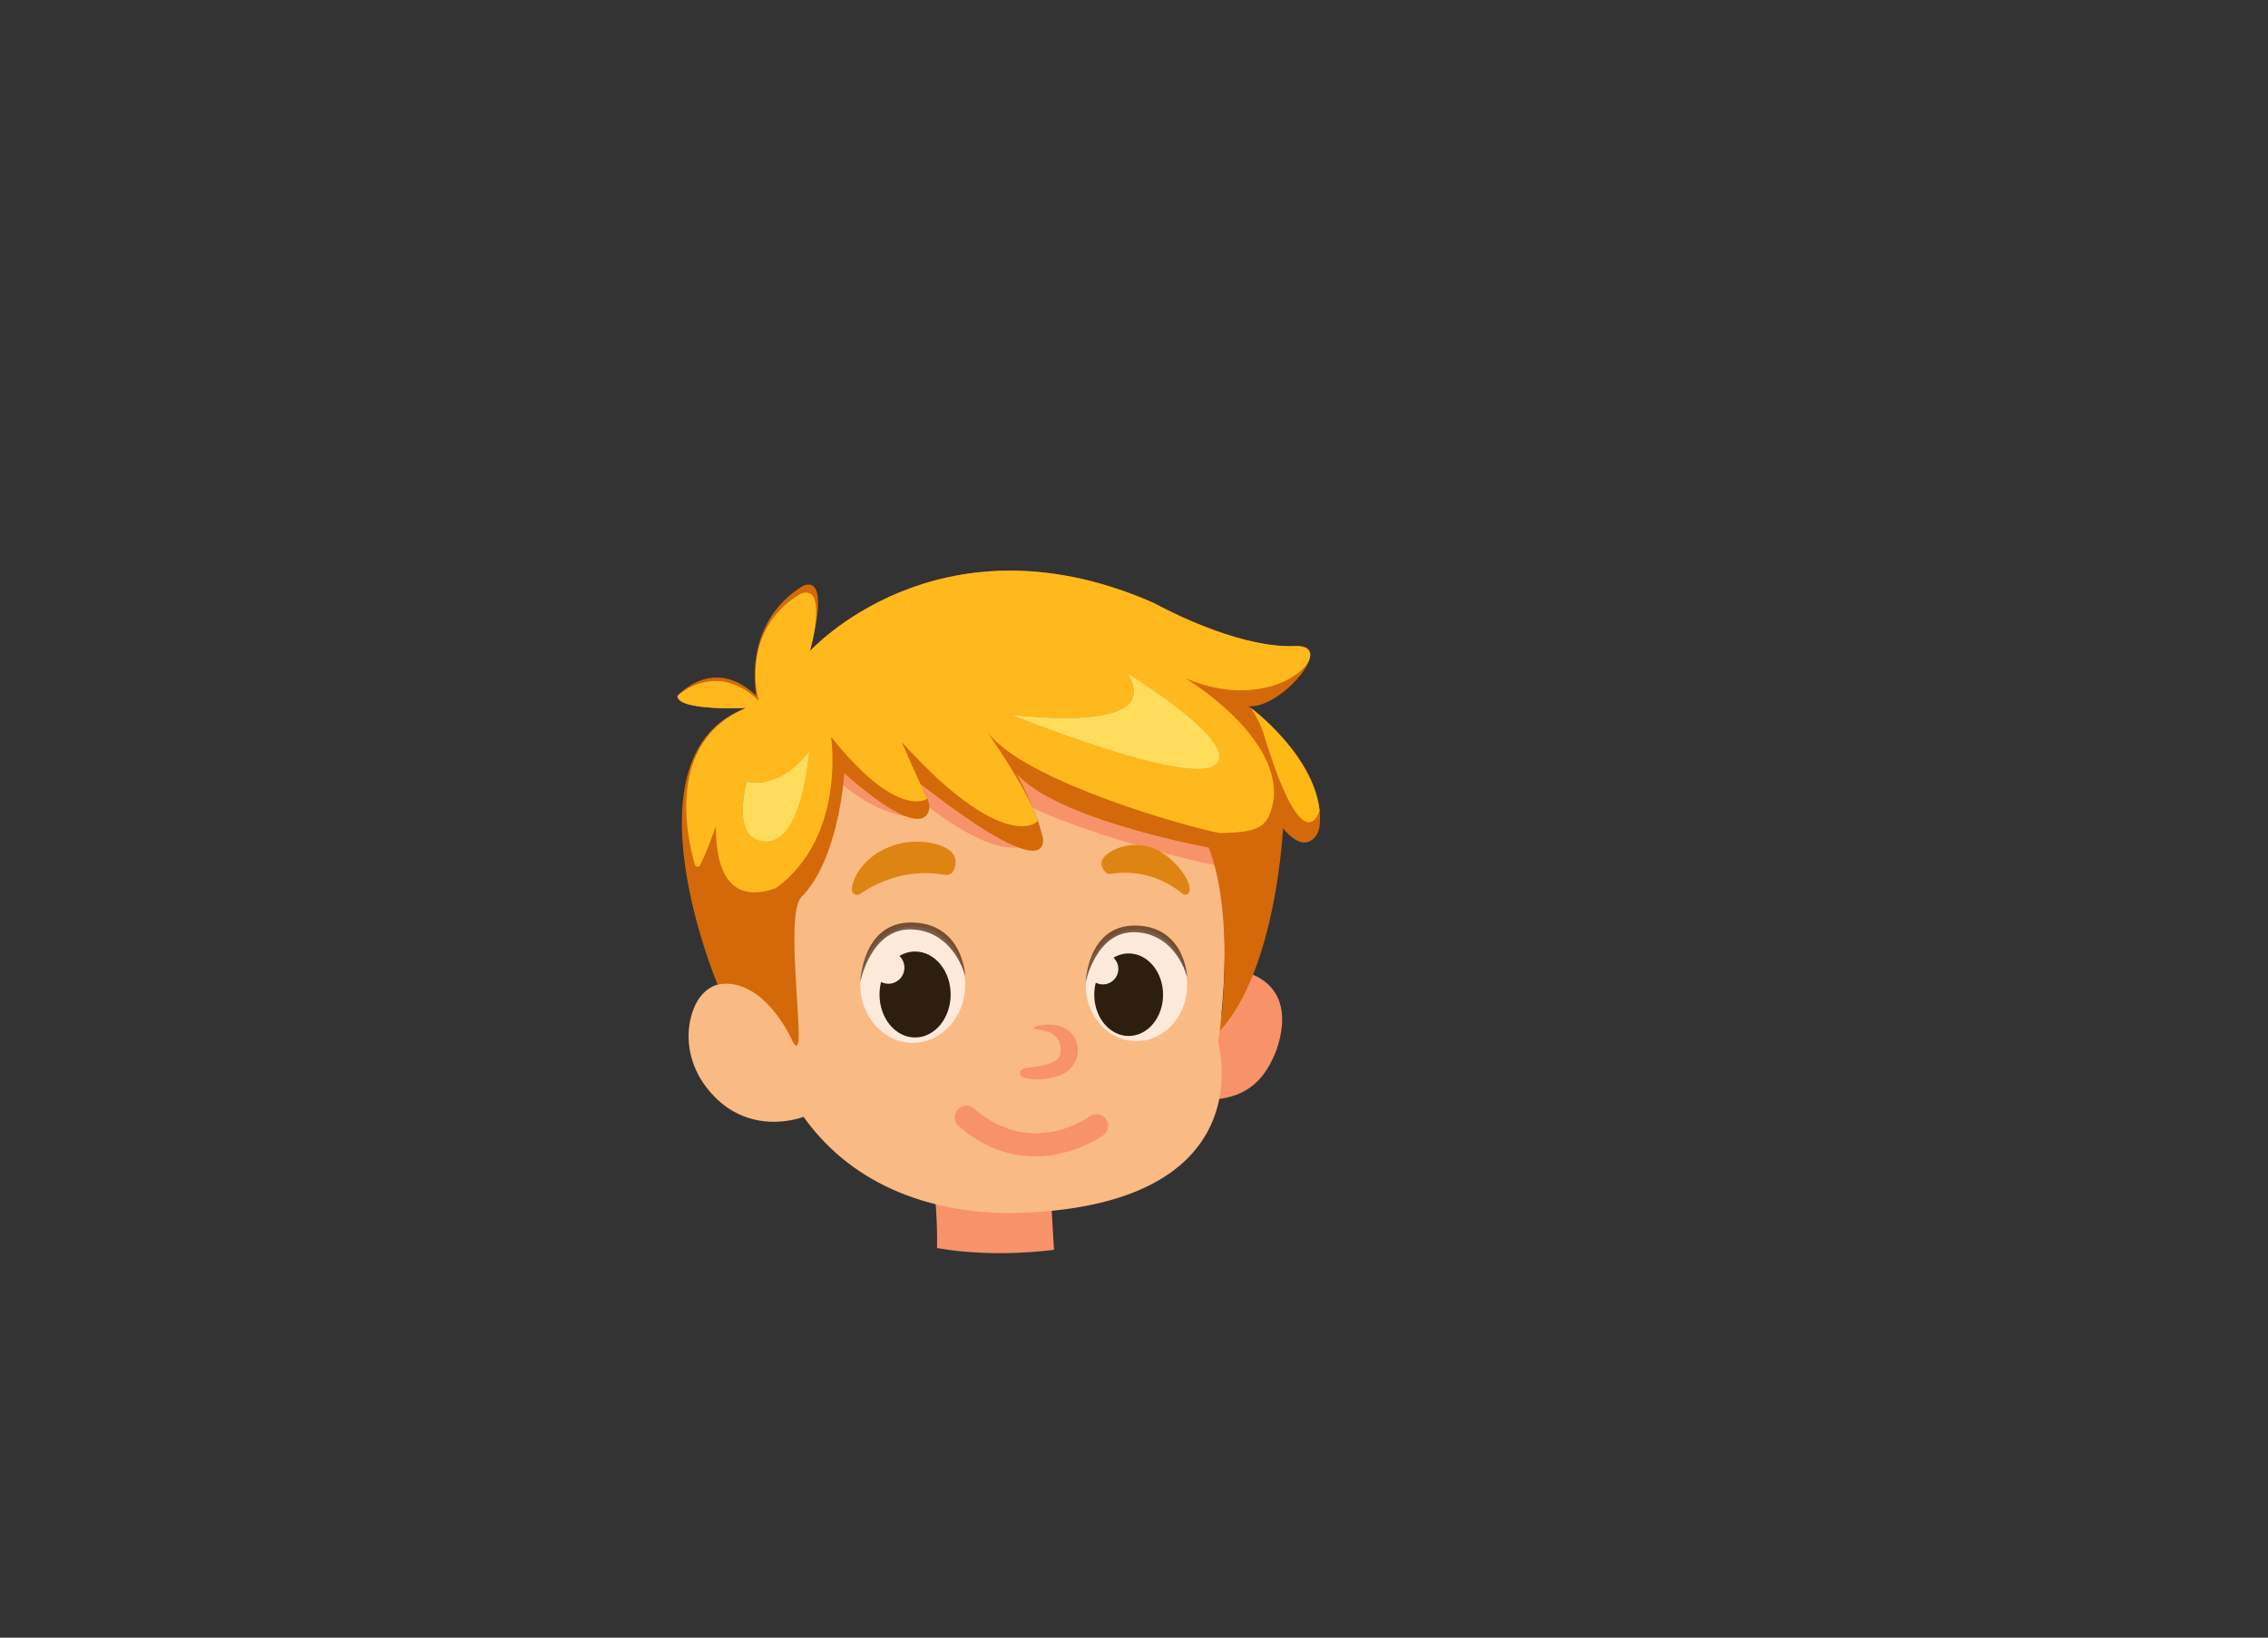 <?xml version="1.0" encoding="UTF-8"?>
<svg id="_Слой_3" data-name="Слой 3" xmlns="http://www.w3.org/2000/svg" viewBox="0 0 2135.16 1542.16">
  <rect x="0" y="0" width="2135.16" height="1542.16" fill="#333333" stroke="none"/>
  <defs>
    <style>
      .cls-1 {
        fill: #2e1e0e;
      }

      .cls-2 {
        fill: #f89269;
      }

      .cls-3 {
        fill: #ffb915;
      }

      .cls-4 {
        fill: #d36909;
      }

      .cls-5 {
        fill: #faba83;
      }

      .cls-6 {
        fill: #ffdd5b;
      }

      .cls-7 {
        fill: #ffb91d;
      }

      .cls-8 {
        fill: #de8413;
      }

      .cls-9 {
        fill: #fff;
      }

      .cls-9, .cls-10 {
        opacity: .7;
      }

      .cls-10 {
        fill: #3f200e;
      }
    </style>
  </defs>
  <g id="lightboy2">
    <path class="cls-2" d="M1166.2,914.01s58.3,6.48,35.63,74.5c-11.34,29.15-27.53,43.73-58.3,46.97-30.77,3.24,22.67-121.46,22.67-121.46Z"/>
    <path class="cls-2" d="M989.67,1132.64l2.59,44.24s-55.06,8.1-110.13-1.62c0,0,.97-26.45-3.24-61.54l110.77,18.92Z"/>
    <path class="cls-5" d="M1133.98,775.78s32.22,60.49,12.79,206.25c0,0,45.35,155.47-194.34,160.33-71.26,0-147.38-22.67-195.96-90.69,0,0-53.93,21.57-91.69-28.07-14.5-19.06-20.31-43.6-14.06-66.72,5.68-21.01,20.92-40.71,60.4-26.67l40.49-234.83,236.45-55.06,145.93,135.47Z"/>
    <path class="cls-2" d="M1145.7,813.77c6.54,5.85-175.98-39.54-210.28-75.88l39.68,49.8s-16.2,38.87-106.89-32.39c0,0,4.86,6.48,3.24,11.34-1.62,4.86-38.87,8.1-85.83-34.01l-34.01-37.25,236.45-55.06,145.93,135.47"/>
    <ellipse class="cls-9" cx="1069.84" cy="927.78" rx="47.78" ry="52.63"/>
    <path class="cls-10" d="M1117.61,920.15s-1.62-47.3-47.78-48.59c-46.16-1.29-47.78,53.73-47.78,53.73,0,0,9.72-49.59,47.78-47.44,38.06,2.14,47.78,42.3,47.78,42.3Z"/>
    <path class="cls-1" d="M1038.26,926.97c8.05,0,14.58-6.53,14.58-14.58,0-4.18-1.77-7.93-4.58-10.59,4.31-2.55,9.16-3.99,14.3-3.99,17.89,0,32.39,17.4,32.39,38.87,0,21.47-14.5,38.87-32.39,38.87s-32.39-17.4-32.39-38.87c0-3.95.49-7.76,1.41-11.35,2,1.04,4.28,1.64,6.69,1.64Z"/>
    <ellipse class="cls-9" cx="859.3" cy="927.22" rx="49.4" ry="54.81"/>
    <path class="cls-10" d="M908.7,919.28s-1.67-49.26-49.4-50.6c-47.72-1.34-49.4,55.95-49.4,55.95,0,0,10.05-51.64,49.4-49.4,39.35,2.23,49.4,44.05,49.4,44.05Z"/>
    <path class="cls-1" d="M836.37,926.37c8.32,0,15.07-6.8,15.07-15.18,0-4.35-1.82-8.26-4.73-11.03,4.46-2.66,9.47-4.15,14.78-4.15,18.5,0,33.49,18.12,33.49,40.48,0,22.35-14.99,40.48-33.49,40.48-18.5,0-33.49-18.12-33.49-40.48,0-4.11.51-8.08,1.46-11.82,2.07,1.08,4.42,1.7,6.92,1.7Z"/>
    <path class="cls-8" d="M1112.81,841.33c-6.27-5.43-31.1-24.28-67.64-18.37-1.4.23-2.83-.18-3.85-1.16-3.53-3.41-9.8-12.03,5.59-20.5,14.4-7.92,32.16-7.54,46.16,1.08,19.59,12.06,32.08,34.62,24.9,39.45-1.58,1.06-3.72.75-5.16-.5Z"/>
    <path class="cls-8" d="M809.53,841.83c12.26-8.46,42.09-24.99,80.19-17.99,3.34.61,6.7-1.17,8.12-4.43,3.15-7.21,4.58-19.62-18.64-25.01-14.95-3.47-30.66-2.09-44.74,4.28-21.67,9.8-31.22,26.77-32.61,38.13-.54,4.43,4.14,7.47,7.68,5.03Z"/>
    <path class="cls-2" d="M974.48,969.11c-1.26-.08-1.5-1.85-.29-2.21,9.53-2.88,26.4-4.43,35.72,7.67,10.23,13.27,3.44,32.52-12.32,38.21-12.42,4.48-27.66,4.54-34.84,1.46-3.84-1.64-3.3-7.15.79-7.99,10.04-2.07,32.83-2.45,34.64-14.07,2.84-18.27-12.83-22.4-23.69-23.07Z"/>
    <path class="cls-2" d="M974.32,1088.91c-21.74,0-46.83-6.83-71.74-28.49-4.57-3.97-5.05-10.9-1.08-15.46,3.97-4.57,10.89-5.05,15.46-1.08,53.67,46.67,106.65,9.05,108.88,7.43,4.88-3.56,11.73-2.5,15.31,2.36,3.57,4.87,2.55,11.7-2.31,15.29-.43.32-27.67,19.96-64.53,19.96Z"/>
    <path class="cls-4" d="M746.27,980.81s-26.12-61.54-70.78-53.85c0,0-91.17-216.61,27.06-260.34,0,0-64.78,3.24-64.78-11.34,0,0,33.63-38.87,74.31,0,0,0-14.39-68.02,43.92-103.65,27.53-11.34,6.48,61.54,6.48,61.54,0,0,119.3-132.03,318.5-47.68,3.31,1.4,6.53,2.98,9.71,4.66,17.06,9,81.37,40.95,130.12,38.16,37.25-1.62-16.2,59.92-45.35,56.68,0,0,72.55,52.48,66.95,112.24-.4,4.26-2.03,8.37-4.9,11.54-4.98,5.5-14.47,9.43-29.65-8.79,0,0-6.02,132.57-59.45,190.7,0,0,15.15-105.86-10.48-172.57,0,0-143.85-26.22-181.1-69.95,0,0,17.81,32.39,24.29,58.3,0,0,17.81,55.06-114.99-48.59,0,0,8,13.23,8.86,21.19,0,0,2.48,41.97-80.12-30.91,0,0-4.86,80.98-40.49,116.61-17.81,19.43,8.1,165.19-8.1,136.04Z"/>
    <path class="cls-7" d="M702.53,666.63c-76.73,31.91-55.42,123.66-48.33,147.66.67,2.27,3.78,2.56,4.85.45,7.31-14.25,14.82-36.76,14.82-36.76,0,46.97,16.2,72.87,56.68,58.3,66.4-48.58,51.82-142.52,51.82-142.52,63.17,79.37,90.7,58.3,90.7,58.3-6.37-12.75-23.75-52.17-24.28-53.41,92.3,102,126.32,77.83,127.92,74.48-5.87-23.49-41-74.9-47.54-84.34,34.06,47.07,191.97,90.88,219.21,95.67,36.4-.71,45.35-4.85,50.22-29.15,9.7-61.55-82.6-116.6-82.6-116.6,87.45,37.25,144.12-29.15,104.78-30.37-48.74,2.78-113.05-29.17-130.12-38.16-3.17-1.68-6.39-3.27-9.7-4.67-199.19-84.34-318.51,47.68-318.51,47.68,0,0,18.31-65.18-9.24-53.85-57.57,35.2-39.34,98.8-38.89,100.4-40.68-38.83-76.57-4.45-76.57-4.45,0,14.6,64.77,11.35,64.77,11.35ZM950.81,672.7s149,20.58,110.12-39.1c0,0,109.61,66.66,83.15,86.9-26.47,20.22-193.27-47.8-193.27-47.8ZM703.02,735.87s28.62,9.7,58.85-28.36c0,0-5.74,85.03-40.39,85.03-34.65,0-18.45-56.67-18.45-56.67Z"/>
    <path class="cls-3" d="M1242.33,763.25s-14.59,51.97-51.84-69.5c0,0-2.99-12.03-12.83-27.07,0,0,58.2,42.98,64.67,96.57Z"/>
    <path class="cls-6" d="M950.81,672.7s166.8,68.02,193.27,47.8c26.47-20.24-83.15-86.9-83.15-86.9,38.87,59.68-110.12,39.1-110.12,39.1Z"/>
    <path class="cls-6" d="M721.47,792.54c34.65,0,40.39-85.03,40.39-85.03-30.23,38.06-58.85,28.36-58.85,28.36,0,0-16.2,56.67,18.45,56.67Z"/>
  </g>
</svg>